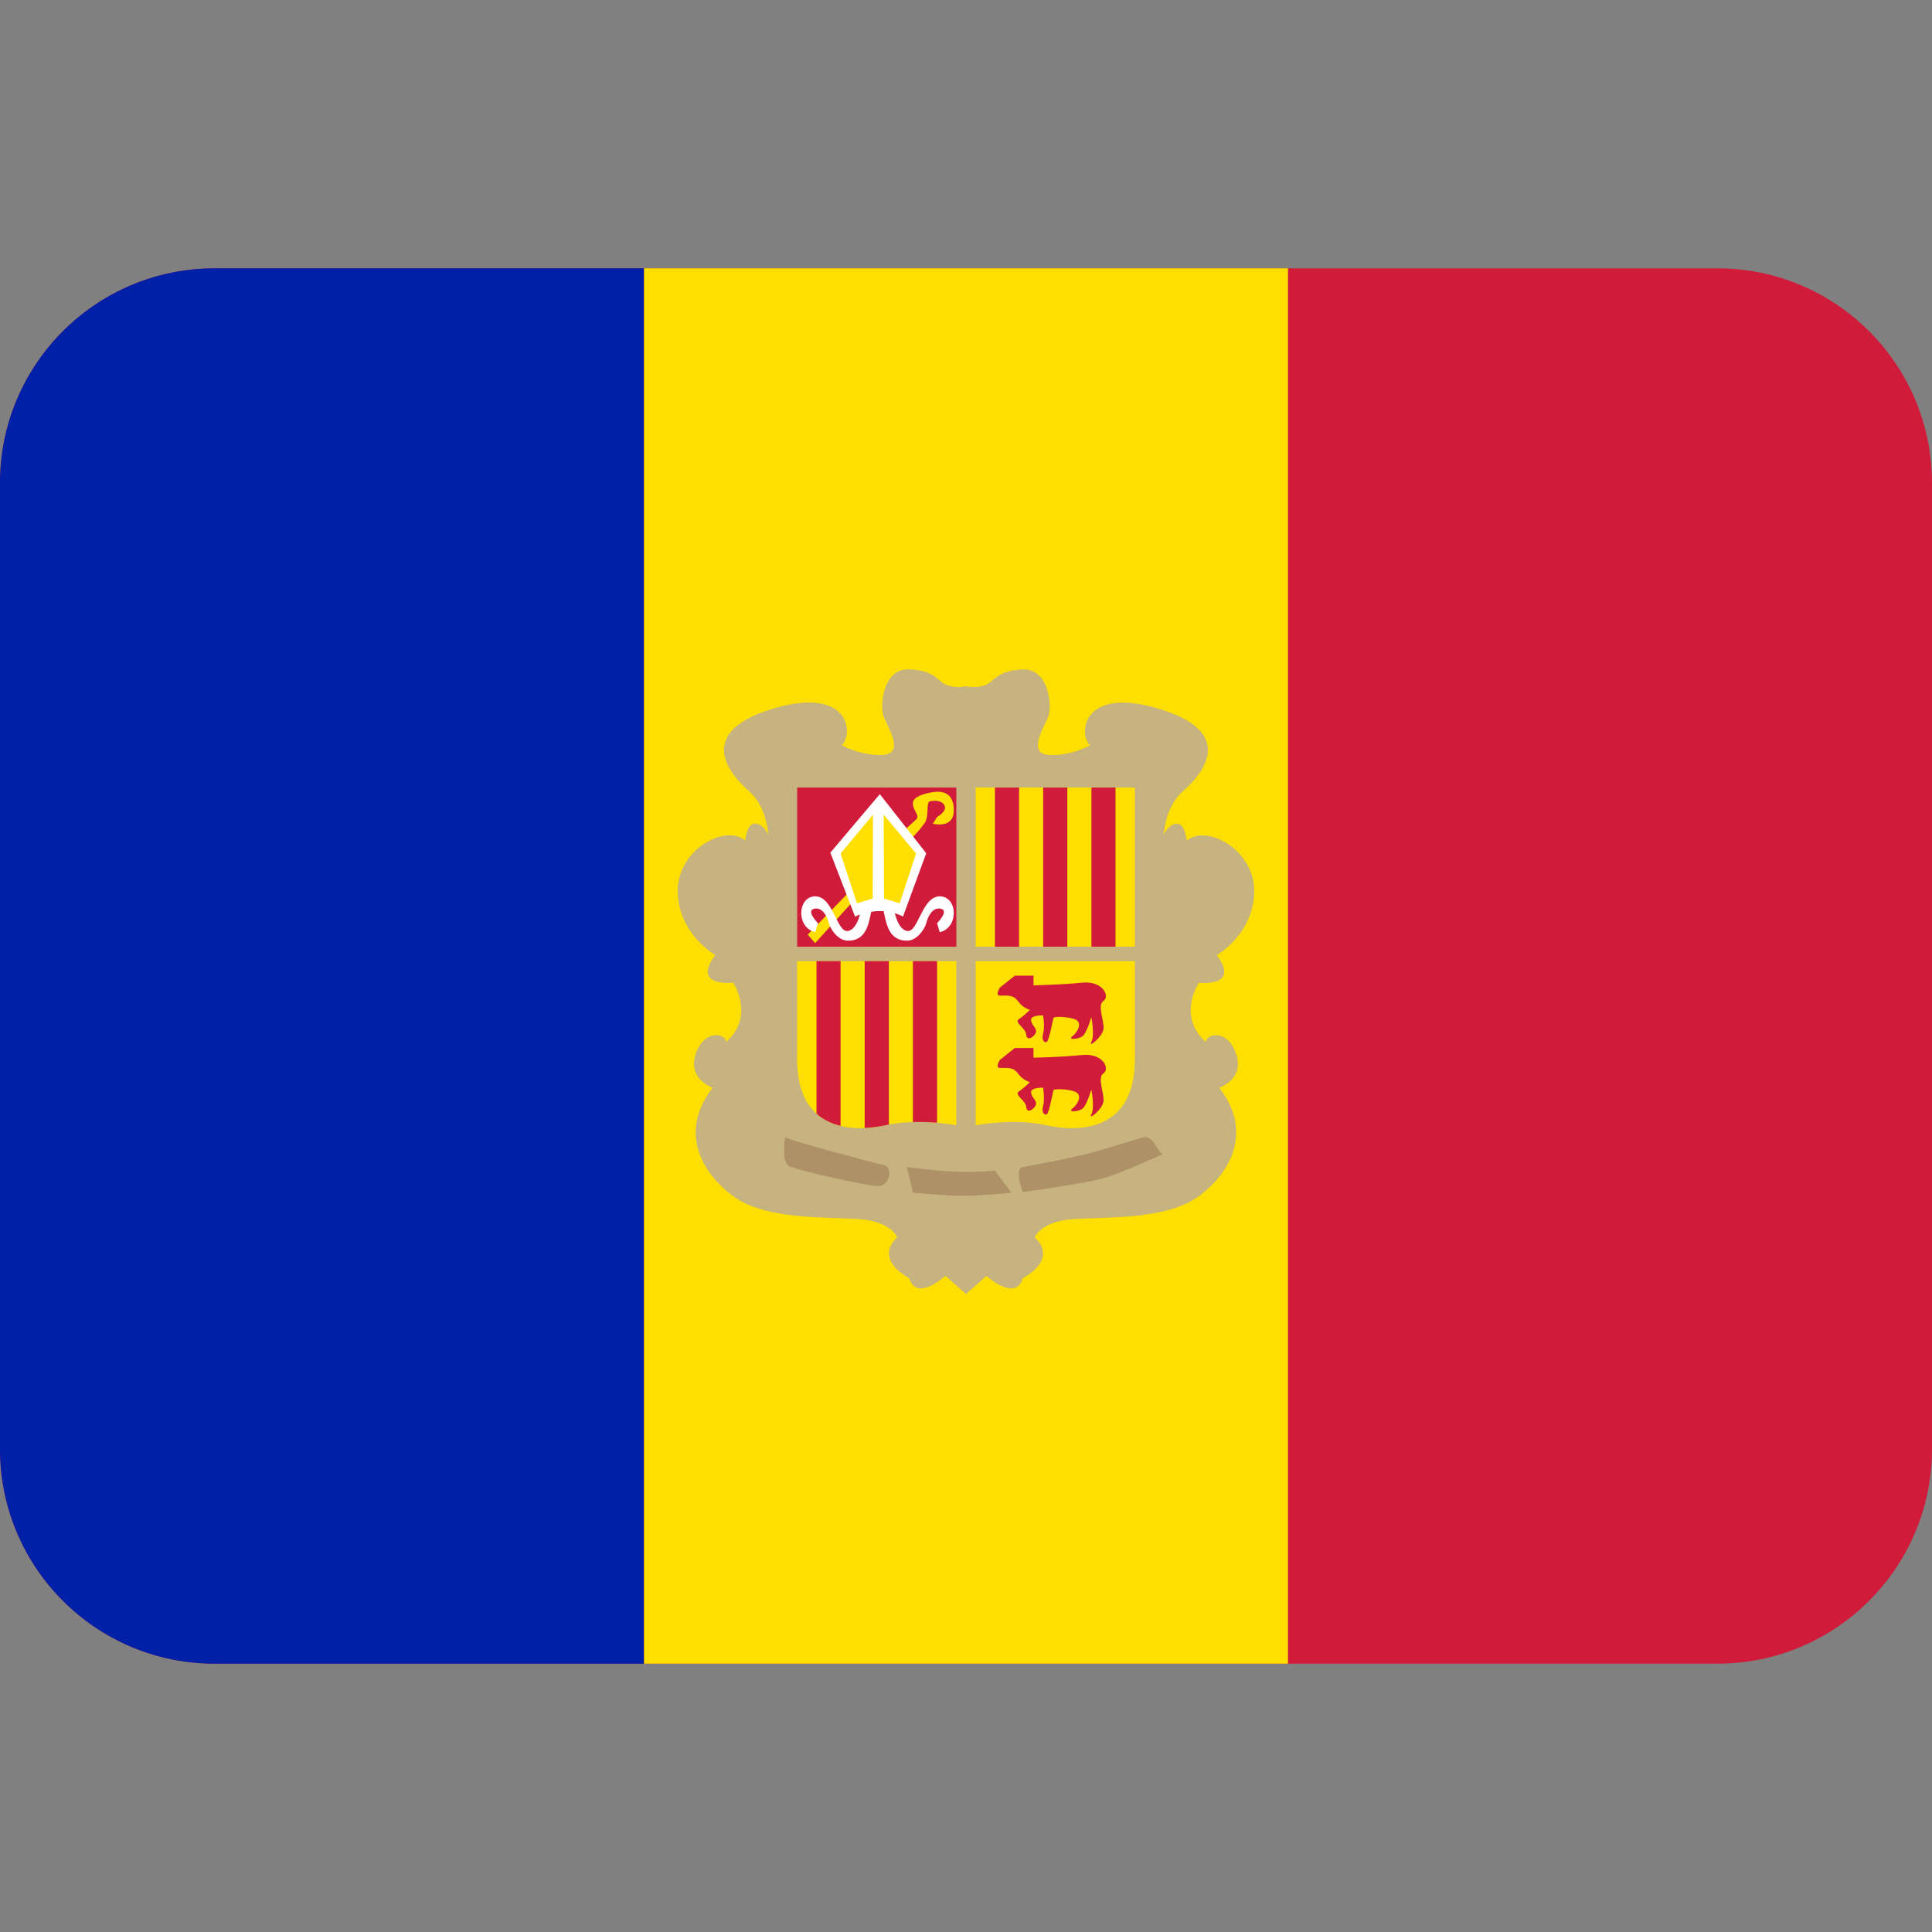 <?xml version="1.0" encoding="UTF-8"?>
<svg xmlns="http://www.w3.org/2000/svg" xmlns:xlink="http://www.w3.org/1999/xlink" width="200px" height="200px" viewBox="0 0 200 200" version="1.1">
<rect x="0" y="0" width="200" height="200" fill="#808080" stroke="none"/>
<g id="surface1">
<path style=" stroke:none;fill-rule:nonzero;fill:rgb(81.569%,10.98%,22.745%);fill-opacity:1;" d="M 200 150 C 200 162.273 190.051 172.223 177.777 172.223 L 22.223 172.223 C 9.949 172.223 0 162.273 0 150 L 0 50 C 0 37.727 9.949 27.777 22.223 27.777 L 177.777 27.777 C 190.051 27.777 200 37.727 200 50 Z M 200 150 "/>
<path style=" stroke:none;fill-rule:nonzero;fill:rgb(0%,12.549%,65.882%);fill-opacity:1;" d="M 22.223 27.777 C 9.949 27.777 0 37.727 0 50 L 0 150 C 0 162.273 9.949 172.223 22.223 172.223 L 66.668 172.223 L 66.668 27.777 Z M 22.223 27.777 "/>
<path style=" stroke:none;fill-rule:nonzero;fill:rgb(99.608%,87.451%,0%);fill-opacity:1;" d="M 66.668 27.777 L 133.332 27.777 L 133.332 172.223 L 66.668 172.223 Z M 66.668 27.777 "/>
<path style=" stroke:none;fill-rule:nonzero;fill:rgb(78.039%,70.196%,49.804%);fill-opacity:1;" d="M 127.973 109.117 C 127.09 106.496 124.844 106.996 124.844 107.867 C 124.844 107.867 121.852 105.699 124.094 101.734 C 124.094 101.734 128.461 102.25 125.965 98.879 C 125.965 98.879 129.711 96.754 129.832 92.391 C 129.957 88.016 124.965 85.273 122.844 87.016 C 122.844 87.016 122.715 85.273 121.844 85.273 C 120.973 85.273 120.473 86.395 120.473 86.395 C 120.473 86.395 120.602 83.523 122.465 81.898 C 124.34 80.277 128.207 75.906 120.09 73.41 C 111.977 70.918 111.605 76.039 112.852 77.16 C 112.852 77.16 110.855 78.277 108.605 78.156 C 106.359 78.039 107.977 75.418 108.477 74.289 C 108.977 73.168 108.605 69.172 105.852 69.301 C 103.105 69.422 102.977 70.551 101.984 70.922 C 101 71.289 100 71.039 100 71.039 C 100 71.039 99 71.289 98 70.91 C 97.004 70.539 96.879 69.418 94.133 69.289 C 91.383 69.16 91.012 73.156 91.512 74.277 C 92.012 75.406 93.633 78.027 91.383 78.145 C 89.141 78.266 87.141 77.148 87.141 77.148 C 88.391 76.027 88.012 70.906 79.898 73.398 C 71.789 75.895 75.656 80.266 77.527 81.891 C 79.398 83.512 79.527 86.383 79.527 86.383 C 79.527 86.383 79.027 85.262 78.148 85.262 C 77.277 85.262 77.156 87.004 77.156 87.004 C 75.035 85.262 70.039 88.004 70.16 92.379 C 70.289 96.746 74.035 98.867 74.035 98.867 C 71.535 102.234 75.906 101.723 75.906 101.723 C 78.148 105.695 75.156 107.855 75.156 107.855 C 75.156 106.984 72.91 106.484 72.023 109.105 C 71.141 111.727 73.777 112.602 73.777 112.602 C 70.285 117.102 72.527 121.34 75.898 123.832 C 79.273 126.328 85.762 125.961 89.004 126.207 C 92.25 126.457 92.879 128.078 92.879 128.078 C 90.383 130.457 94.129 132.328 94.129 132.328 C 94.879 134.82 97.871 132.078 97.871 132.078 L 100 133.957 L 102.121 132.082 C 102.121 132.082 105.121 134.828 105.867 132.332 C 105.867 132.332 109.617 130.461 107.117 128.082 C 107.117 128.082 107.746 126.461 110.988 126.211 C 114.234 125.965 120.727 126.332 124.094 123.84 C 127.461 121.344 129.711 117.102 126.215 112.605 C 126.215 112.609 128.855 111.734 127.973 109.117 Z M 127.973 109.117 "/>
<path style=" stroke:none;fill-rule:nonzero;fill:rgb(81.569%,10.98%,22.745%);fill-opacity:1;" d="M 99 98.004 L 99 81.527 L 82.523 81.527 L 82.523 98.004 Z M 99 98.004 "/>
<path style=" stroke:none;fill-rule:nonzero;fill:rgb(99.608%,87.451%,0%);fill-opacity:1;" d="M 88.516 91.699 L 83.617 96.754 L 84.383 97.629 L 88.516 93.07 Z M 96.566 85.273 C 96.566 85.273 98.738 85.84 98.738 83.898 C 98.738 81.961 97.438 81.961 97.004 81.961 C 96.566 81.961 94.57 82.277 94.504 83.082 C 94.445 83.895 95.289 84.395 94.832 84.832 C 94.383 85.266 93.156 86.352 93.156 86.352 L 93.883 87.215 C 93.883 87.215 94.93 86.352 95.754 85.145 C 96.18 84.535 95.855 83.043 96.254 82.957 C 97.438 82.711 97.879 83.273 97.816 83.711 C 97.754 84.145 97.004 84.582 97.004 84.582 Z M 96.566 85.273 "/>
<path style=" stroke:none;fill-rule:nonzero;fill:rgb(100%,100%,100%);fill-opacity:1;" d="M 92.512 93.945 C 92.512 93.945 92.82 96.254 93.945 96.379 C 95.066 96.5 95.445 92.789 97.285 92.789 C 99.129 92.789 99.312 96.004 97.285 96.504 L 97.004 95.57 C 97.004 95.57 98.316 94.262 97.379 94.066 C 96.445 93.883 96.004 95.066 95.883 95.57 C 95.754 96.07 95.004 97.379 93.883 97.379 C 92.012 97.379 91.762 95.66 91.477 94.34 C 91.199 93.012 92.512 93.945 92.512 93.945 Z M 89.18 93.945 C 89.18 93.945 88.867 96.254 87.738 96.379 C 86.617 96.5 86.238 92.789 84.398 92.789 C 82.555 92.789 82.367 96.004 84.398 96.504 L 84.68 95.57 C 84.68 95.57 83.367 94.262 84.305 94.066 C 85.238 93.883 85.68 95.066 85.801 95.57 C 85.93 96.07 86.672 97.379 87.793 97.379 C 89.668 97.379 89.918 95.66 90.199 94.34 C 90.488 93.012 89.18 93.945 89.18 93.945 Z M 89.18 93.945 "/>
<path style=" stroke:none;fill-rule:nonzero;fill:rgb(100%,100%,100%);fill-opacity:1;" d="M 91.078 82.211 L 95.883 88.328 L 93.477 94.883 C 93.477 94.883 92.512 94.316 91.07 94.316 C 89.633 94.316 88.512 94.883 88.512 94.883 L 85.957 88.266 Z M 91.078 82.211 "/>
<path style=" stroke:none;fill-rule:nonzero;fill:rgb(99.608%,87.451%,0%);fill-opacity:1;" d="M 91.477 84.332 L 94.832 88.359 L 93.133 93.512 L 91.512 93.012 Z M 90.371 84.332 L 87.016 88.359 L 88.715 93.512 L 90.34 93.012 Z M 82.523 99.5 L 82.523 109.738 C 82.523 116.484 87.445 117.41 91.68 116.484 C 95.09 115.727 99 116.484 99 116.484 L 99 99.5 Z M 82.523 99.5 "/>
<path style=" stroke:none;fill-rule:nonzero;fill:rgb(81.569%,10.98%,22.745%);fill-opacity:1;" d="M 91.68 116.484 L 92.012 116.418 L 92.012 99.5 L 89.512 99.5 L 89.512 116.766 C 90.238 116.738 90.965 116.633 91.68 116.484 Z M 97.004 116.227 L 97.004 99.5 L 94.504 99.5 L 94.504 116.156 C 95.422 116.129 96.285 116.168 97.004 116.227 Z M 87.016 116.551 L 87.016 99.5 L 84.523 99.5 L 84.523 115.285 C 85.227 115.922 86.09 116.332 87.016 116.551 Z M 87.016 116.551 "/>
<path style=" stroke:none;fill-rule:nonzero;fill:rgb(99.608%,87.451%,0%);fill-opacity:1;" d="M 101 98.004 L 101 81.527 L 117.477 81.527 L 117.477 98.004 Z M 101 98.004 "/>
<path style=" stroke:none;fill-rule:nonzero;fill:rgb(81.569%,10.98%,22.745%);fill-opacity:1;" d="M 102.996 81.527 L 105.496 81.527 L 105.496 98.004 L 102.996 98.004 Z M 107.988 81.527 L 110.488 81.527 L 110.488 98.004 L 107.988 98.004 Z M 112.984 81.527 L 115.477 81.527 L 115.477 98.004 L 112.984 98.004 Z M 112.984 81.527 "/>
<path style=" stroke:none;fill-rule:nonzero;fill:rgb(99.608%,87.451%,0%);fill-opacity:1;" d="M 117.477 99.5 L 117.477 109.738 C 117.477 116.484 112.555 117.41 108.32 116.484 C 104.91 115.727 101 116.484 101 116.484 L 101 99.5 Z M 117.477 99.5 "/>
<path style=" stroke:none;fill-rule:nonzero;fill:rgb(81.569%,10.98%,22.745%);fill-opacity:1;" d="M 103.496 102.246 L 105.055 100.996 L 106.988 100.996 L 106.988 102 C 106.988 102 109.738 101.957 111.984 101.727 C 114.227 101.496 114.918 103.184 114.227 103.617 C 113.543 104.055 114.352 105.746 114.227 106.551 C 114.105 107.359 112.605 108.543 112.977 107.859 C 113.352 107.172 112.977 105.301 112.977 105.301 C 112.977 105.301 112.543 106.738 112.168 107.172 C 111.789 107.609 110.477 107.672 110.977 107.301 C 111.477 106.93 111.977 106.117 111.539 105.68 C 111.105 105.246 109.145 105.18 109.062 105.367 C 108.984 105.551 108.609 107.734 108.359 107.859 C 108.105 107.984 107.793 107.672 107.984 106.988 C 108.172 106.301 107.984 105.117 107.984 105.117 C 107.984 105.117 106.68 105.051 106.734 105.617 C 106.801 106.18 107.359 106.43 107.238 106.867 C 107.109 107.301 106.301 107.867 106.238 107.117 C 106.172 106.367 104.93 105.867 105.488 105.496 C 106.051 105.121 106.617 104.535 106.617 104.535 C 106.617 104.535 105.91 104.371 105.418 103.684 C 104.918 103 104.496 103.062 103.496 103.062 C 102.996 103.062 103.496 102.246 103.496 102.246 Z M 103.496 109.738 L 105.055 108.488 L 106.988 108.488 L 106.988 109.488 C 106.988 109.488 109.738 109.449 111.984 109.215 C 114.227 108.988 114.918 110.672 114.227 111.109 C 113.543 111.551 114.352 113.234 114.227 114.043 C 114.105 114.855 112.605 116.035 112.977 115.355 C 113.352 114.668 112.977 112.793 112.977 112.793 C 112.977 112.793 112.543 114.227 112.168 114.668 C 111.789 115.105 110.477 115.168 110.977 114.789 C 111.477 114.418 111.977 113.602 111.539 113.168 C 111.105 112.734 109.145 112.668 109.062 112.852 C 108.984 113.039 108.609 115.223 108.359 115.352 C 108.105 115.465 107.793 115.16 107.984 114.473 C 108.172 113.789 107.984 112.602 107.984 112.602 C 107.984 112.602 106.68 112.539 106.734 113.102 C 106.801 113.66 107.359 113.91 107.238 114.352 C 107.109 114.789 106.301 115.355 106.238 114.602 C 106.172 113.855 104.93 113.352 105.488 112.977 C 106.051 112.605 106.617 112.016 106.617 112.016 C 106.617 112.016 105.91 111.855 105.418 111.172 C 104.918 110.484 104.496 110.551 103.496 110.551 C 102.996 110.551 103.496 109.738 103.496 109.738 Z M 103.496 109.738 "/>
<path style=" stroke:none;fill-rule:nonzero;fill:rgb(68.627%,56.863%,40.392%);fill-opacity:1;" d="M 81.273 117.727 C 81.273 117.91 90.449 120.406 91.477 120.602 C 92.512 120.785 92.133 122.906 90.762 122.785 C 89.391 122.668 82.582 121.168 81.711 120.727 C 80.84 120.285 81.273 117.727 81.273 117.727 Z M 93.883 120.816 C 93.883 120.816 96.633 121.188 99 121.289 C 101.371 121.383 102.996 121.18 102.996 121.18 L 104.684 123.465 C 104.684 123.465 101.75 123.785 99.75 123.785 C 97.754 123.785 94.504 123.465 94.504 123.465 Z M 105.867 120.816 C 105.867 120.816 109.801 120.102 112.18 119.535 C 114.551 118.973 117.668 117.852 118.484 117.727 C 119.293 117.602 119.855 119.066 120.102 119.266 L 120.352 119.473 C 120.352 119.473 116.234 121.406 114.234 121.965 C 112.238 122.535 105.867 123.406 105.867 123.406 C 105.867 123.406 104.957 120.984 105.867 120.816 Z M 105.867 120.816 "/>
</g>
</svg>
